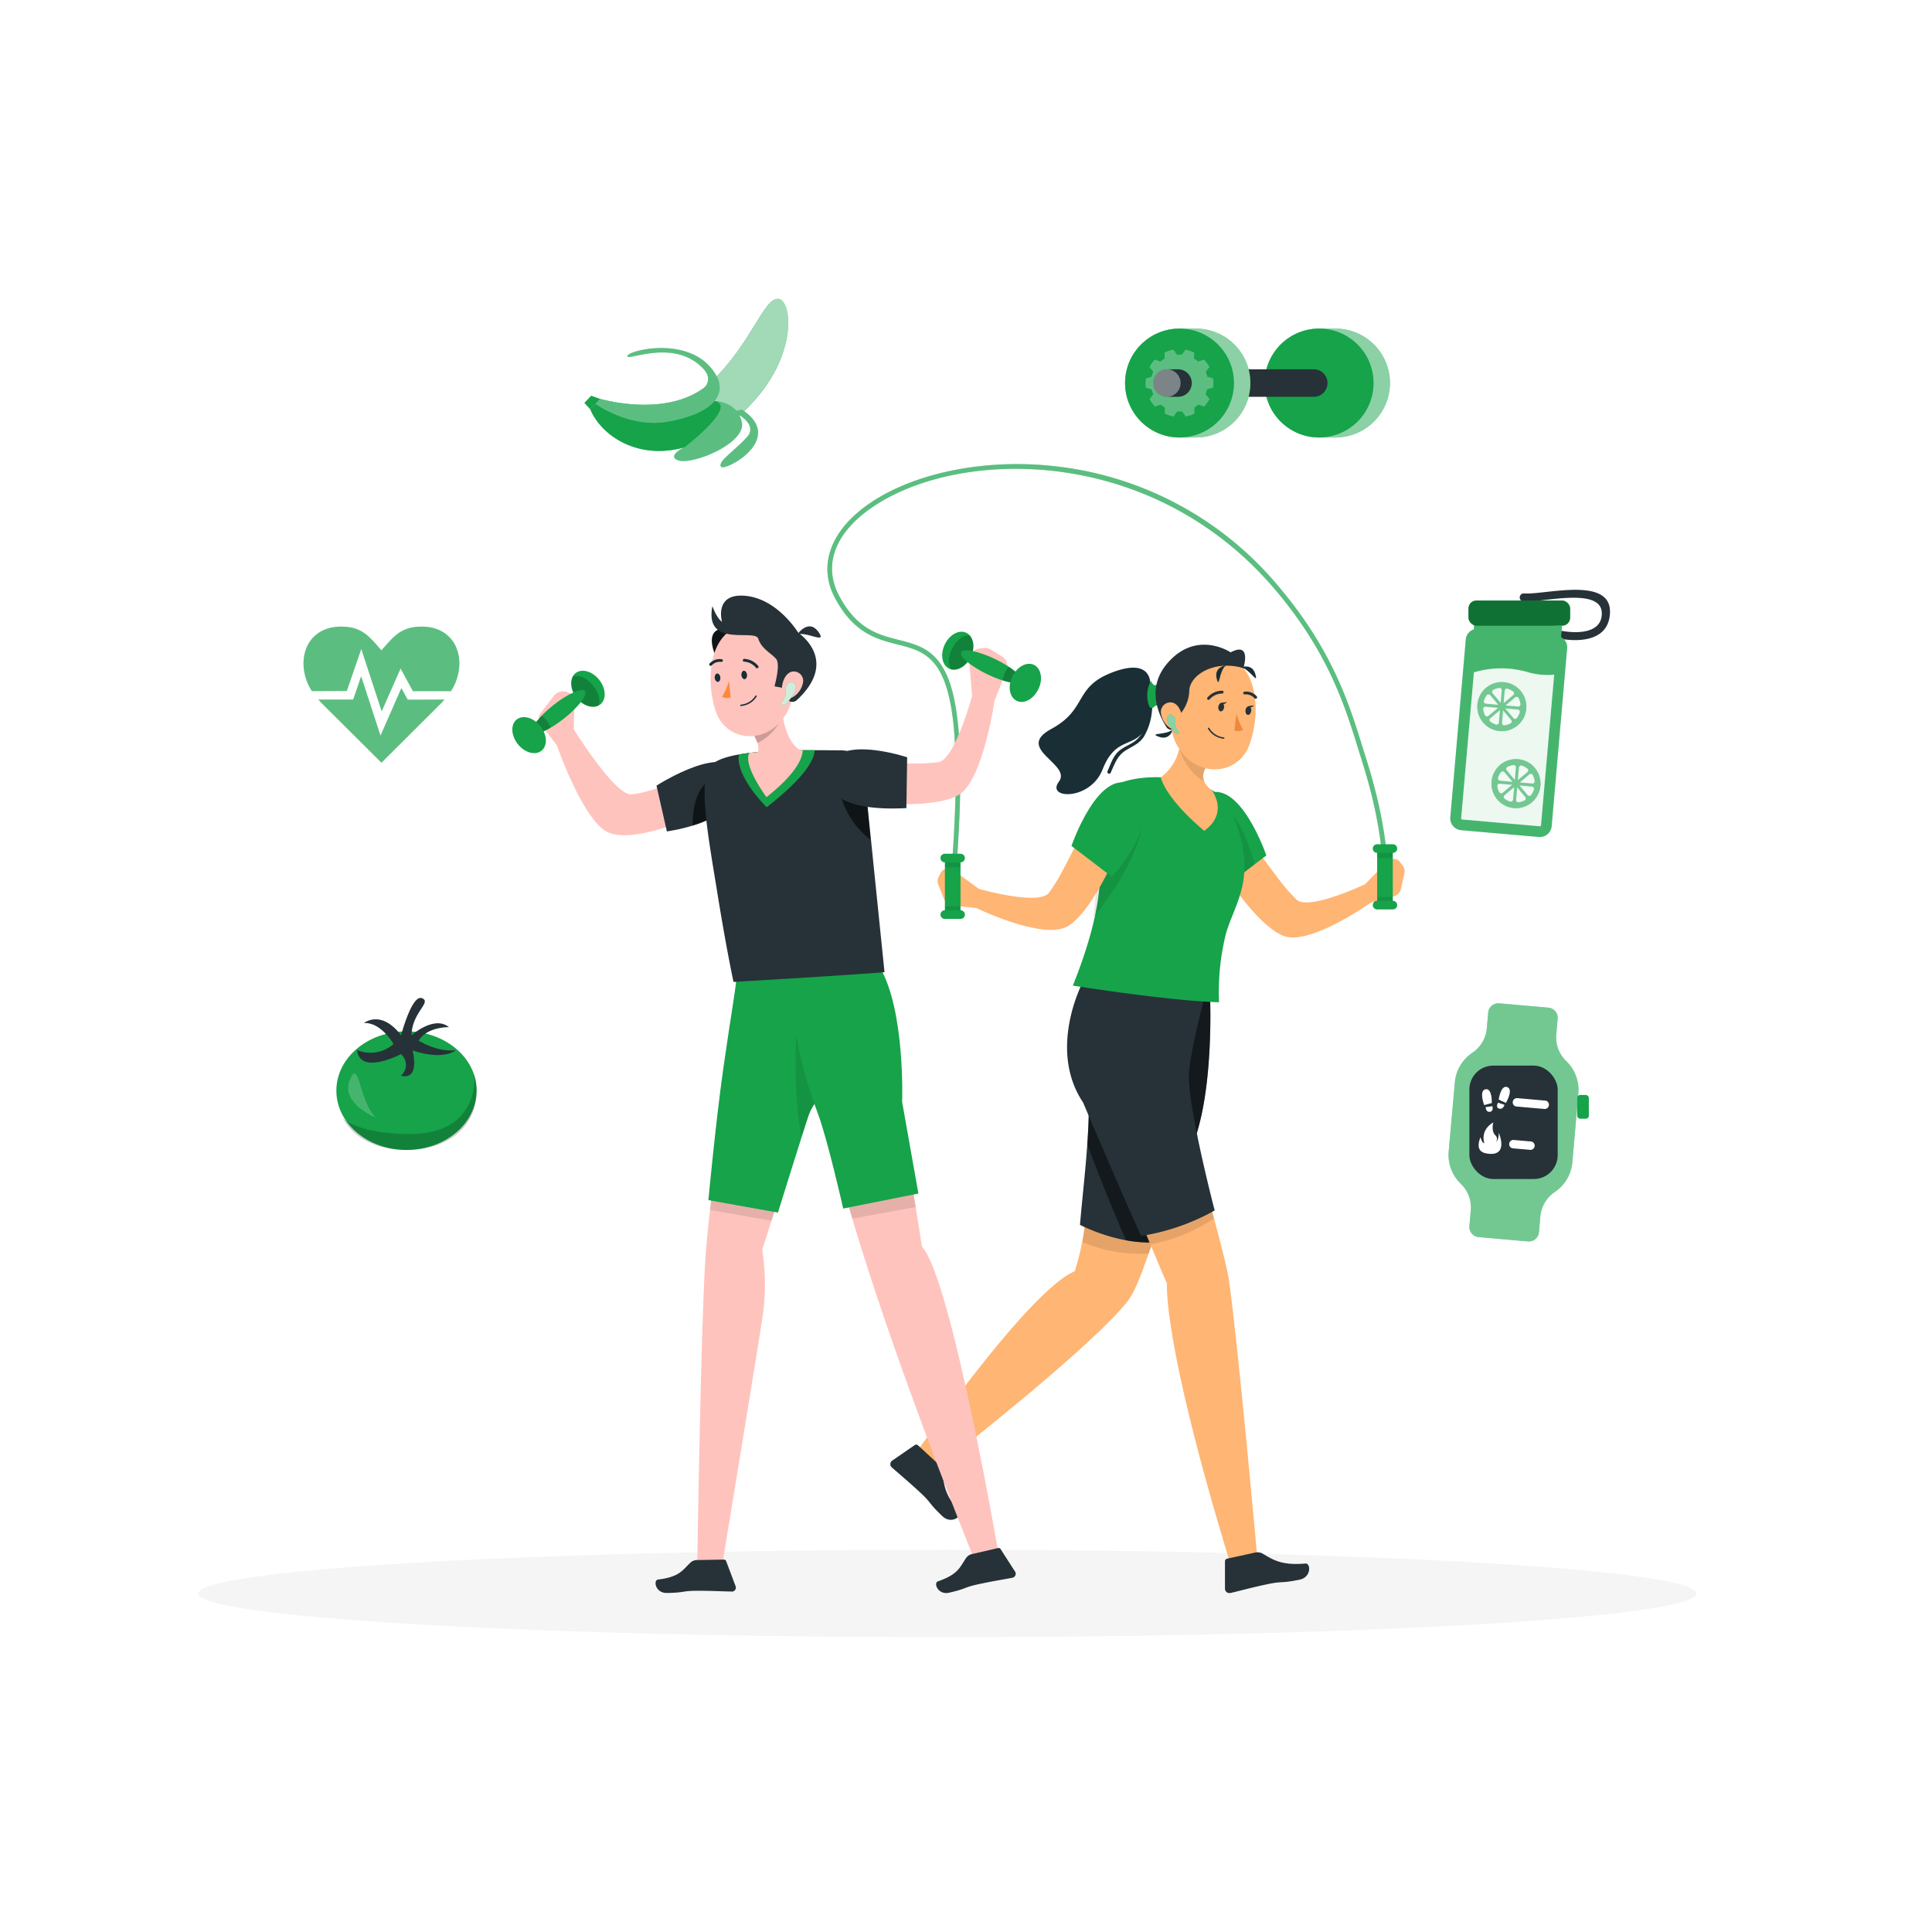<svg class="animated" id="freepik_stories-healthy-lifestyle" xmlns="http://www.w3.org/2000/svg" viewBox="0 0 500 500" version="1.1" xmlns:xlink="http://www.w3.org/1999/xlink" xmlns:svgjs="http://svgjs.com/svgjs"><style>svg#freepik_stories-healthy-lifestyle:not(.animated) .animable {opacity: 0;}svg#freepik_stories-healthy-lifestyle.animated #freepik--Tomato--inject-31 {animation: 6s Infinite  linear shake;animation-delay: 0s;}svg#freepik_stories-healthy-lifestyle.animated #freepik--heart-rate--inject-31 {animation: 6s Infinite  linear shake;animation-delay: 0s;}svg#freepik_stories-healthy-lifestyle.animated #freepik--Banana--inject-31 {animation: 6s Infinite  linear shake;animation-delay: 0s;}svg#freepik_stories-healthy-lifestyle.animated #freepik--Dumbbell--inject-31 {animation: 6s Infinite  linear shake;animation-delay: 0s;}svg#freepik_stories-healthy-lifestyle.animated #freepik--Drink--inject-31 {animation: 6s Infinite  linear shake;animation-delay: 0s;}svg#freepik_stories-healthy-lifestyle.animated #freepik--Device--inject-31 {animation: 6s Infinite  linear shake;animation-delay: 0s;}svg#freepik_stories-healthy-lifestyle.animated #freepik--character-2--inject-31 {animation: 1s 1 forwards cubic-bezier(.36,-0.01,.5,1.38) fadeIn,6s Infinite  linear heartbeat;animation-delay: 0s,1s;}svg#freepik_stories-healthy-lifestyle.animated #freepik--character-1--inject-31 {animation: 1s 1 forwards cubic-bezier(.36,-0.01,.5,1.38) fadeIn,6s Infinite  linear heartbeat;animation-delay: 0s,1s;}            @keyframes shake {                10%, 90% {                    transform: translate3d(-1px, 0, 0);                  }                  20%, 80% {                    transform: translate3d(2px, 0, 0);                  }                  30%, 50%, 70% {                    transform: translate3d(-4px, 0, 0);                  }                  40%, 60% {                    transform: translate3d(4px, 0, 0);                  }            }                    @keyframes fadeIn {                0% {                    opacity: 0;                }                100% {                    opacity: 1;                }            }                    @keyframes heartbeat {                0% {                    transform: scale(1);                }                10% {                    transform: scale(1.1);                }                30% {                    transform: scale(1);                }                40% {                    transform: scale(1);                }                50% {                    transform: scale(1.1);                }                60% {                    transform: scale(1);                }                100% {                    transform: scale(1);                }            }        </style><g id="freepik--Shadow--inject-31" class="animable" style="transform-origin: 245.18px 412.39px;"><ellipse id="freepik--path--inject-31" cx="245.18" cy="412.39" rx="193.89" ry="11.32" style="fill: rgb(245, 245, 245); transform-origin: 245.18px 412.39px;" class="animable"></ellipse></g><g id="freepik--Tomato--inject-31" class="animable animator-active" style="transform-origin: 105.2px 277.934px;"><ellipse cx="105.2" cy="282.26" rx="18.15" ry="15.35" style="fill: rgb(22, 163, 74); transform-origin: 105.2px 282.26px;" id="el3s9wf2yvcxg" class="animable"></ellipse><path d="M103.8,267.93s2.79-10.65,5.41-9.6-2.62,3.66-2.7,9.6c0,0,5.84-5.24,9.68-2.1,0,0-5.58-.17-7.85,3.49,0,0,5.06,3.14,9.59,2.44,0,0-2.79,2.82-11.16.11,0,0,2.09,7.75-3,6.52a3.67,3.67,0,0,0,0-5.58s-10.64,5.58-11.34-1.05a9,9,0,0,0,9.42-1.57s-3.31-5.75-7.68-5.41C94.2,264.78,98.57,261.12,103.8,267.93Z" style="fill: rgb(38, 50, 56); transform-origin: 105.18px 268.39px;" id="elorbz5uzbu6m" class="animable"></path><g id="el63ios13d8nw"><path d="M122.67,277.65c.73,6.26-2.33,15.82-16.46,15.82-13.36,0-17.12-3.75-17.51-4.18,2.86,5.46,9.16,8.32,16.5,8.32,10,0,18.14-5.33,18.14-15.35A15.7,15.7,0,0,0,122.67,277.65Z" style="opacity: 0.2; transform-origin: 106.02px 287.63px;" class="animable"></path></g><g id="elp8a5hqwg8s8"><path d="M97.31,289.28s-9.29-3.73-6.8-9.77S92.92,285.25,97.31,289.28Z" style="fill: rgb(255, 255, 255); opacity: 0.2; transform-origin: 93.698px 283.55px;" class="animable"></path></g></g><g id="freepik--heart-rate--inject-31" class="animable" style="transform-origin: 98.715px 179.775px;"><path d="M105.51,181.09l-1.63-3-5.41,12.31-5-15.35-2.07,6h-9c.37.43.77.85,1.19,1.27l15.13,15.06,15.12-15.06c.43-.42.83-.84,1.19-1.27Z" style="fill: rgb(22, 163, 74); transform-origin: 98.715px 186.215px;" id="elfdpg5sgp3tt" class="animable"></path><path d="M89.75,178.82l3.75-10.88,5.28,16.13L103.67,173l3.19,5.86h9.85a13.4,13.4,0,0,0,2.17-7.07c0-5.77-3.85-9.62-9.68-9.62-5.44,0-7.3,2.52-10.48,6.16-3.19-3.64-5-6.16-10.48-6.16-5.84,0-9.69,3.85-9.69,9.62a13.32,13.32,0,0,0,2.18,7.07Z" style="fill: rgb(22, 163, 74); transform-origin: 98.715px 173.12px;" id="el85ggc2vyim" class="animable"></path><g id="elevrulq6t9nv"><g style="opacity: 0.3; transform-origin: 98.715px 179.775px;" class="animable"><path d="M105.51,181.09l-1.63-3-5.41,12.31-5-15.35-2.07,6h-9c.37.43.77.85,1.19,1.27l15.13,15.06,15.12-15.06c.43-.42.83-.84,1.19-1.27Z" style="fill: rgb(255, 255, 255); transform-origin: 98.715px 186.215px;" id="elrodxypcdm3q" class="animable"></path><path d="M89.75,178.82l3.75-10.88,5.28,16.13L103.67,173l3.19,5.86h9.85a13.4,13.4,0,0,0,2.17-7.07c0-5.77-3.85-9.62-9.68-9.62-5.44,0-7.3,2.52-10.48,6.16-3.19-3.64-5-6.16-10.48-6.16-5.84,0-9.69,3.85-9.69,9.62a13.32,13.32,0,0,0,2.18,7.07Z" style="fill: rgb(255, 255, 255); transform-origin: 98.715px 173.12px;" id="elh956pnbnm7k" class="animable"></path></g></g></g><g id="freepik--Banana--inject-31" class="animable" style="transform-origin: 177.615px 99.132px;"><path d="M153,102.41l2.25.8s18.39,5.58,28.85-4.42S197.63,77,201.45,77.34s5.65,17.4-11.75,31.6-33,6.33-36.94-3l-1.53-1.68Z" style="fill: rgb(22, 163, 74); transform-origin: 177.615px 97.02px;" id="el6yb8llvdr1l" class="animable"></path><g id="el1o04rbuzke2"><path d="M201.45,77.34c-3.82-.3-6.87,11.45-17.32,21.45-10,9.55-27.23,4.89-28.73,4.46l-2.64,2.64c3.89,9.38,19.54,17.24,36.94,3S205.26,77.65,201.45,77.34Z" style="fill: rgb(255, 255, 255); opacity: 0.6; transform-origin: 178.378px 97.011px;" class="animable"></path></g><path d="M189.71,106.51s6.78,3,3.65,6.55-7.63,6.26-6.79,7.71S203.66,113.59,192,106Z" style="fill: rgb(22, 163, 74); transform-origin: 191.332px 113.465px;" id="elwdzgixod6p9" class="animable"></path><g id="elhn0wjphad8"><path d="M189.71,106.51s6.78,3,3.65,6.55-7.63,6.26-6.79,7.71S203.66,113.59,192,106Z" style="fill: rgb(255, 255, 255); opacity: 0.3; transform-origin: 191.332px 113.465px;" class="animable"></path></g><path d="M182.22,95.66c-7.47-8.36-20.07-2.06-19.85-3.51s14.51-5,21.37,2.75-1.37,12.66-11.21,14.27-18.4-4.66-18.4-4.66l1.15-1.3s16,4.86,26.65-2.62a3.06,3.06,0,0,0,.86-4.13A7.21,7.21,0,0,0,182.22,95.66Z" style="fill: rgb(22, 163, 74); transform-origin: 170.199px 99.751px;" id="elxpwn3cw3xni" class="animable"></path><g id="el6fowtj35e8m"><path d="M182.22,95.66c-7.47-8.36-20.07-2.06-19.85-3.51s14.51-5,21.37,2.75-1.37,12.66-11.21,14.27-18.4-4.66-18.4-4.66l1.15-1.3s16,4.86,26.65-2.62a3.06,3.06,0,0,0,.86-4.13A7.21,7.21,0,0,0,182.22,95.66Z" style="fill: rgb(255, 255, 255); opacity: 0.3; transform-origin: 170.199px 99.751px;" class="animable"></path></g><path d="M177.13,115.77c-11.92,3.34-21.45-2.84-24.37-9.88l1.37-1.38s8.55,6.26,18.4,4.66c5.31-.87,10.15-2.69,12.41-5.41,2.1.16,6.05,1.07,7.05,5.48,1.13,5-10.57,10.29-15.48,10.08-.87,0-4.35-.86.37-3.48Z" style="fill: rgb(22, 163, 74); transform-origin: 172.413px 111.543px;" id="el1mjvceki34a" class="animable"></path><g id="elltkvga9icwp"><path d="M177.13,115.77l-.44.17c-4.43,2.54-1,3.34-.18,3.38,4.91.21,16.61-5,15.48-10.08-1-4.41-5-5.32-7.05-5.48C191.09,105.13,177.13,115.77,177.13,115.77Z" style="fill: rgb(255, 255, 255); opacity: 0.3; transform-origin: 183.268px 111.543px;" class="animable"></path></g></g><g id="freepik--Dumbbell--inject-31" class="animable" style="transform-origin: 322.527px 99.13px;"><path d="M345.63,113.22a14.09,14.09,0,1,0,0-28.18h-4.24a14.09,14.09,0,1,0,0,28.18Z" style="fill: rgb(22, 163, 74); transform-origin: 343.51px 99.13px;" id="elsq3gn1xe6am" class="animable"></path><g id="eliqj9cn92zf"><path d="M345.63,113.22a14.09,14.09,0,1,0,0-28.18h-4.24a14.09,14.09,0,1,0,0,28.18Z" style="fill: rgb(255, 255, 255); opacity: 0.5; transform-origin: 343.51px 99.13px;" class="animable"></path></g><g id="elf4alu6cwehc"><circle cx="341.39" cy="99.13" r="14.09" style="fill: rgb(22, 163, 74); transform-origin: 341.39px 99.13px; transform: rotate(-80.78deg);" class="animable"></circle></g><path d="M340,102.69a3.56,3.56,0,1,0,0-7.12H321.78a3.56,3.56,0,1,0,0,7.12Z" style="fill: rgb(38, 50, 56); transform-origin: 330.89px 99.13px;" id="elcqof04uv9iq" class="animable"></path><path d="M309.51,113.22a14.09,14.09,0,1,0,0-28.18h-4.25a14.09,14.09,0,1,0,0,28.18Z" style="fill: rgb(22, 163, 74); transform-origin: 307.385px 99.13px;" id="elllmirwktr2" class="animable"></path><g id="eltsnd7215d78"><path d="M309.51,113.22a14.09,14.09,0,1,0,0-28.18h-4.25a14.09,14.09,0,1,0,0,28.18Z" style="fill: rgb(255, 255, 255); opacity: 0.5; transform-origin: 307.385px 99.13px;" class="animable"></path></g><g id="elmsj9zc5jn2l"><circle cx="305.26" cy="99.13" r="14.09" style="fill: rgb(22, 163, 74); transform-origin: 305.26px 99.13px; transform: rotate(-45deg);" class="animable"></circle></g><g id="elgv0rayuzpyr"><path d="M313.94,100.33a9,9,0,0,0,0-2.4l-1.5-.44a7.4,7.4,0,0,0-.4-1.26L313,95a9,9,0,0,0-1.42-1.94l-1.47.52A8.31,8.31,0,0,0,309,92.8l.05-1.56a8.53,8.53,0,0,0-2.29-.74l-.88,1.28q-.33,0-.66,0t-.66,0l-.88-1.28a8.42,8.42,0,0,0-2.29.74l0,1.56a9.07,9.07,0,0,0-1.07.77l-1.47-.52A9,9,0,0,0,297.51,95l.95,1.24a6.63,6.63,0,0,0-.41,1.26l-1.49.44a8,8,0,0,0,0,2.4l1.49.45a7.13,7.13,0,0,0,.41,1.26l-.95,1.23a8.76,8.76,0,0,0,1.41,1.94l1.47-.52a7.24,7.24,0,0,0,1.07.77l0,1.57a8.42,8.42,0,0,0,2.29.74l.88-1.29c.21,0,.43,0,.66,0s.44,0,.66,0l.88,1.29a8.53,8.53,0,0,0,2.29-.74l-.05-1.57a6.75,6.75,0,0,0,1.07-.77l1.47.52a8.8,8.8,0,0,0,1.42-1.94L312,102a8,8,0,0,0,.4-1.26Z" style="fill: rgb(255, 255, 255); opacity: 0.3; transform-origin: 305.245px 99.14px;" class="animable"></path></g><path d="M304.87,102.69a3.56,3.56,0,1,0,0-7.12H302a3.56,3.56,0,0,0,0,7.12Z" style="fill: rgb(38, 50, 56); transform-origin: 303.435px 99.13px;" id="elacpq4o4l274" class="animable"></path><g id="elvkqqs7gkeck"><path d="M305.54,99.13A3.56,3.56,0,1,1,302,95.57,3.56,3.56,0,0,1,305.54,99.13Z" style="fill: rgb(255, 255, 255); opacity: 0.4; transform-origin: 301.98px 99.13px;" class="animable"></path></g></g><g id="freepik--Drink--inject-31" class="animable" style="transform-origin: 396px 184.632px;"><path d="M401.73,164.85c5.1,1.37,13.68,1.74,14.81-5.06,1.86-11.2-16.59-5.77-22.1-6.21a1,1,0,0,0-.18,2.09c4.6.36,20.25-3.92,20.29,3.06,0,5.94-8.23,5.2-12.09,4.16-1.29-.35-2,1.61-.73,2Z" style="fill: rgb(38, 50, 56); transform-origin: 404.988px 159.151px;" id="elmpe5tahnaq" class="animable"></path><path d="M404,164.89l.25-2.85-22.6-2-.24,2.85a3.05,3.05,0,0,0-2.07,2.63l-4,46a3.07,3.07,0,0,0,2.79,3.33l20.12,1.76a3.08,3.08,0,0,0,3.32-2.79l4-46A3,3,0,0,0,404,164.89Z" style="fill: rgb(22, 163, 74); transform-origin: 390.456px 188.33px;" id="eliwkbctibf8n" class="animable"></path><g id="elguyz39njz9k"><path d="M404,164.89l.25-2.85-22.6-2-.24,2.85a3.05,3.05,0,0,0-2.07,2.63l-4,46a3.07,3.07,0,0,0,2.79,3.33l20.12,1.76a3.08,3.08,0,0,0,3.32-2.79l4-46A3,3,0,0,0,404,164.89Z" style="fill: rgb(255, 255, 255); opacity: 0.2; transform-origin: 390.456px 188.33px;" class="animable"></path></g><g id="elk5warhqmged"><rect x="380.03" y="155.41" width="26.33" height="6.52" rx="2.07" style="fill: rgb(22, 163, 74); transform-origin: 393.195px 158.67px; transform: rotate(5deg);" class="animable"></rect></g><g id="el81r8p39f8g"><rect x="380.03" y="155.41" width="26.33" height="6.52" rx="2.07" style="opacity: 0.3; transform-origin: 393.195px 158.67px; transform: rotate(5deg);" class="animable"></rect></g><g id="el2xhn4hqxbry"><path d="M395.15,173.88a24.52,24.52,0,0,0-13.71.13l-3.3,37.78a.27.27,0,0,0,.25.3l20.12,1.76a.28.28,0,0,0,.3-.25l3.42-39A18.35,18.35,0,0,1,395.15,173.88Z" style="fill: rgb(255, 255, 255); opacity: 0.9; transform-origin: 390.184px 193.408px;" class="animable"></path></g><path d="M395,183.43a6.35,6.35,0,1,1-5.77-6.88A6.36,6.36,0,0,1,395,183.43Z" style="fill: rgb(22, 163, 74); transform-origin: 388.674px 182.876px;" id="el8f18yzepa6g" class="animable"></path><g id="elpqxnugkk1kn"><path d="M395,183.43a6.35,6.35,0,1,1-5.77-6.88A6.36,6.36,0,0,1,395,183.43Z" style="fill: rgb(255, 255, 255); opacity: 0.4; transform-origin: 388.674px 182.876px;" class="animable"></path></g><g id="ela5860l4t2wv"><g style="opacity: 0.9; transform-origin: 388.665px 182.876px;" class="animable"><path d="M388,178.05a4.61,4.61,0,0,0-1.55.49.58.58,0,0,0-.17.88l2.09,2.48.28-3.23A.58.58,0,0,0,388,178.05Z" style="fill: rgb(255, 255, 255); transform-origin: 387.399px 179.973px;" id="eld7gjbi9td9a" class="animable"></path><path d="M387.75,182.4l-2.08-2.48a.57.57,0,0,0-.89,0,4.76,4.76,0,0,0-.75,1.45.57.57,0,0,0,.5.74Z" style="fill: rgb(255, 255, 255); transform-origin: 385.877px 181.053px;" id="elf3956sgwpj5" class="animable"></path><path d="M387.69,183.19l-3.23-.29a.58.58,0,0,0-.62.65,4.61,4.61,0,0,0,.49,1.55.57.57,0,0,0,.87.17Z" style="fill: rgb(255, 255, 255); transform-origin: 385.763px 184.151px;" id="elf411hulwl6m" class="animable"></path><path d="M389.42,178.74l-.28,3.23,2.48-2.09a.57.57,0,0,0,0-.89,4.76,4.76,0,0,0-1.45-.75A.57.57,0,0,0,389.42,178.74Z" style="fill: rgb(255, 255, 255); transform-origin: 390.487px 180.09px;" id="el2xv1cvy4uxm" class="animable"></path><path d="M389.58,183.35l2.08,2.48a.57.57,0,0,0,.89,0,4.82,4.82,0,0,0,.75-1.44.58.58,0,0,0-.5-.75Z" style="fill: rgb(255, 255, 255); transform-origin: 391.453px 184.697px;" id="elg0nfpv4udq" class="animable"></path><path d="M389.64,182.57l3.23.28a.57.57,0,0,0,.62-.64,4.66,4.66,0,0,0-.49-1.56.57.57,0,0,0-.87-.17Z" style="fill: rgb(255, 255, 255); transform-origin: 391.567px 181.6px;" id="el29fs4reqaj7" class="animable"></path><path d="M388.19,183.79l-2.48,2.08a.57.57,0,0,0,0,.89,4.76,4.76,0,0,0,1.45.75.57.57,0,0,0,.74-.5Z" style="fill: rgb(255, 255, 255); transform-origin: 386.843px 185.663px;" id="elya4noccjs0f" class="animable"></path><path d="M389,183.86l-.28,3.22a.57.57,0,0,0,.65.62,4.61,4.61,0,0,0,1.55-.49.57.57,0,0,0,.17-.87Z" style="fill: rgb(255, 255, 255); transform-origin: 389.97px 185.783px;" id="elasvtz9wcved" class="animable"></path></g></g><g id="elrsclqhqc9nh"><circle cx="392.34" cy="202.8" r="6.35" style="fill: rgb(22, 163, 74); transform-origin: 392.34px 202.8px; transform: rotate(-75.63deg);" class="animable"></circle></g><g id="elbm0el9iuz26"><circle cx="392.34" cy="202.8" r="6.35" style="fill: rgb(255, 255, 255); opacity: 0.4; transform-origin: 392.34px 202.8px; transform: rotate(-75.63deg);" class="animable"></circle></g><g id="ela9umsmdzdhu"><g style="opacity: 0.9; transform-origin: 392.34px 202.815px;" class="animable"><path d="M391.67,198a5.1,5.1,0,0,0-1.55.49.57.57,0,0,0-.17.88l2.08,2.48.28-3.22A.57.57,0,0,0,391.67,198Z" style="fill: rgb(255, 255, 255); transform-origin: 391.062px 199.923px;" id="elkguis1x3zwg" class="animable"></path><path d="M391.43,202.33l-2.08-2.48a.58.58,0,0,0-.9,0,4.94,4.94,0,0,0-.75,1.44.59.59,0,0,0,.5.75Z" style="fill: rgb(255, 255, 255); transform-origin: 389.553px 200.983px;" id="elblje1bg2nyo" class="animable"></path><path d="M391.36,203.11l-3.23-.28a.57.57,0,0,0-.62.64A5,5,0,0,0,388,205a.57.57,0,0,0,.88.17Z" style="fill: rgb(255, 255, 255); transform-origin: 389.433px 204.068px;" id="elo003tintiro" class="animable"></path><path d="M393.1,198.66l-.29,3.23,2.49-2.08a.57.57,0,0,0,0-.89,4.73,4.73,0,0,0-1.44-.76A.57.57,0,0,0,393.1,198.66Z" style="fill: rgb(255, 255, 255); transform-origin: 394.162px 200.008px;" id="ely8pqwjih5r" class="animable"></path><path d="M393.25,203.28l2.08,2.48a.58.58,0,0,0,.9,0,4.81,4.81,0,0,0,.75-1.44.57.57,0,0,0-.5-.74Z" style="fill: rgb(255, 255, 255); transform-origin: 395.128px 204.627px;" id="elbr01bjm7nbc" class="animable"></path><path d="M393.32,202.49l3.23.29a.58.58,0,0,0,.62-.65,5.1,5.1,0,0,0-.49-1.55.58.58,0,0,0-.88-.17Z" style="fill: rgb(255, 255, 255); transform-origin: 395.247px 201.529px;" id="elr7puyhw5tc" class="animable"></path><path d="M391.87,203.71l-2.49,2.09a.57.57,0,0,0,0,.89,4.94,4.94,0,0,0,1.44.75.57.57,0,0,0,.74-.5Z" style="fill: rgb(255, 255, 255); transform-origin: 390.518px 205.588px;" id="elq0wkxmy4ry" class="animable"></path><path d="M392.65,203.78l-.28,3.23a.57.57,0,0,0,.64.62,4.84,4.84,0,0,0,1.55-.49.57.57,0,0,0,.17-.88Z" style="fill: rgb(255, 255, 255); transform-origin: 393.618px 205.707px;" id="elj91c0pn6lu" class="animable"></path></g></g></g><g id="freepik--Device--inject-31" class="animable" style="transform-origin: 393.17px 290.47px;"><path d="M402.77,267.58l.35-3.95a2.63,2.63,0,0,0-2.4-2.85L388,259.66a2.64,2.64,0,0,0-2.86,2.4l-.34,3.94a8.53,8.53,0,0,1-3.67,6.4,10.33,10.33,0,0,0-4.62,7.74L374.92,298a10.34,10.34,0,0,0,3.2,8.42,8.5,8.5,0,0,1,2.51,6.94l-.35,3.95a2.63,2.63,0,0,0,2.4,2.85l12.75,1.12a2.64,2.64,0,0,0,2.86-2.4l.34-3.94a8.53,8.53,0,0,1,3.67-6.4,10.31,10.31,0,0,0,4.62-7.74l1.56-17.83a10.34,10.34,0,0,0-3.2-8.42A8.5,8.5,0,0,1,402.77,267.58Z" style="fill: rgb(22, 163, 74); transform-origin: 391.7px 290.47px;" id="elu30juorroem" class="animable"></path><g id="el1mviizptr5ah"><path d="M402.77,267.58l.35-3.95a2.63,2.63,0,0,0-2.4-2.85L388,259.66a2.64,2.64,0,0,0-2.86,2.4l-.34,3.94a8.53,8.53,0,0,1-3.67,6.4,10.33,10.33,0,0,0-4.62,7.74L374.92,298a10.34,10.34,0,0,0,3.2,8.42,8.5,8.5,0,0,1,2.51,6.94l-.35,3.95a2.63,2.63,0,0,0,2.4,2.85l12.75,1.12a2.64,2.64,0,0,0,2.86-2.4l.34-3.94a8.53,8.53,0,0,1,3.67-6.4,10.31,10.31,0,0,0,4.62-7.74l1.56-17.83a10.34,10.34,0,0,0-3.2-8.42A8.5,8.5,0,0,1,402.77,267.58Z" style="fill: rgb(255, 255, 255); opacity: 0.4; transform-origin: 391.7px 290.47px;" class="animable"></path></g><g id="elrptwdmnir2b"><rect x="380.27" y="275.78" width="22.86" height="29.35" rx="6.18" style="fill: rgb(38, 50, 56); transform-origin: 391.7px 290.455px; transform: rotate(5deg);" class="animable"></rect></g><g id="elu705bnbz25p"><rect x="408.18" y="283.38" width="3.01" height="6.14" rx="0.75" style="fill: rgb(22, 163, 74); transform-origin: 409.685px 286.45px; transform: rotate(5.143deg);" class="animable"></rect></g><path d="M384.1,286s-1.43-3.75.35-4.1,1.63,3.57,1.63,3.57Z" style="fill: rgb(255, 255, 255); transform-origin: 384.82px 283.939px;" id="elrdcih255vu" class="animable"></path><path d="M384.48,286.53l1.75-.25s.4,1.33-.66,1.46S384.48,286.53,384.48,286.53Z" style="fill: rgb(255, 255, 255); transform-origin: 385.392px 287.014px;" id="elce4iknfj537" class="animable"></path><path d="M389.72,285.44s2.06-3.45.36-4.1-2.22,3.23-2.22,3.23Z" style="fill: rgb(255, 255, 255); transform-origin: 389.306px 283.353px;" id="el97v2v5eny6t" class="animable"></path><path d="M389.37,285.93l-1.68-.56s-.75,1.23.28,1.54S389.37,285.93,389.37,285.93Z" style="fill: rgb(255, 255, 255); transform-origin: 388.398px 286.164px;" id="eldnsvkpsvx5j" class="animable"></path><path d="M385.39,298.6c-1.23-.11-3.8-.46-2.23-4.31,0,0,.3,1.49,1,1.57,0,0-1.27-3.25,2.31-5.39,0,0-.66,2.28.59,3.41.67.6.17,1.78.17,1.78a4.24,4.24,0,0,0,.64-2.54S390.49,299.05,385.39,298.6Z" style="fill: rgb(255, 255, 255); transform-origin: 385.605px 294.547px;" id="elt2uczj08j8a" class="animable"></path><path d="M399.69,287l-7.19-.63a1.06,1.06,0,0,1-1-1.17h0a1.08,1.08,0,0,1,1.17-1l7.19.63a1.06,1.06,0,0,1,1,1.17h0A1.08,1.08,0,0,1,399.69,287Z" style="fill: rgb(255, 255, 255); transform-origin: 396.18px 285.6px;" id="elkwoyvobnd7e" class="animable"></path><path d="M396,297.58l-4.42-.39a1.06,1.06,0,0,1-1-1.17h0a1.08,1.08,0,0,1,1.17-1l4.42.39a1.08,1.08,0,0,1,1,1.17h0A1.09,1.09,0,0,1,396,297.58Z" style="fill: rgb(255, 255, 255); transform-origin: 393.874px 296.3px;" id="eli05jsnk2vq" class="animable"></path></g><g id="freepik--character-2--inject-31" class="animable" style="transform-origin: 288.825px 266.195px;"><path d="M317,226.25s8.39,13.26,15.16,15.95,22.57-8.59,22.57-8.59l6.26-1.74a2.54,2.54,0,0,0,1.58-1.84l.9-4.11a2.19,2.19,0,0,0-.36-1.74l-.72-1a2.19,2.19,0,0,0-3.36-.26l-5.75,5.92s-14.8,7-17.78,3.94-2.95-3.05-9.21-11.47Z" style="fill: rgb(255, 181, 115); transform-origin: 340.26px 231.962px;" id="eletcrpuph5ja" class="animable"></path><path d="M311.74,205.81c-2.83,1.69-6.47,9.85,5.53,23.57l10.46-8S320.58,200.5,311.74,205.81Z" style="fill: rgb(22, 163, 74); transform-origin: 318.325px 217.163px;" id="el9wi3naqfotm" class="animable"></path><g id="els5ncgj96q2"><path d="M324.66,223.74c-2.31-9.16-5.56-12.65-5.56-12.65L317,214l-3.79,5.34,1,6.16c.89,1.24,1.91,2.53,3.08,3.87Z" style="opacity: 0.1; transform-origin: 318.935px 220.23px;" class="animable"></path></g><path d="M280.81,316.5A66.92,66.92,0,0,1,278.15,329c-11.91,4.89-40.94,46.83-40.94,46.83l4.71,4.47S281.3,349.83,291.64,337c3-3.75,5.11-11.81,7.3-16.91A33.78,33.78,0,0,1,280.81,316.5Z" style="fill: rgb(255, 181, 115); transform-origin: 268.075px 348.4px;" id="eliv05xd2lls" class="animable"></path><path d="M243,379.05l-5.42-5a.67.67,0,0,0-.85-.06l-5.81,4a1.13,1.13,0,0,0-.3,1.58.9.9,0,0,0,.16.18c2.28,2,4.4,3.76,7.2,6.35,3.31,3.05,2.1,2.67,5.94,6.31,2.32,2.19,5.2-.08,4.33-1.13-4-4.76-4-7.36-4.31-10.6A2.74,2.74,0,0,0,243,379.05Z" style="fill: rgb(38, 50, 56); transform-origin: 239.414px 383.598px;" id="elunpd15dzw1p" class="animable"></path><g id="eltw9qx766wa"><path d="M280.81,316.5a42.3,42.3,0,0,1-.72,4.92,38.1,38.1,0,0,0,17.19,3c.56-1.56,1.1-3,1.66-4.33A33.78,33.78,0,0,1,280.81,316.5Z" style="opacity: 0.1; transform-origin: 289.515px 320.492px;" class="animable"></path></g><path d="M281.78,285.08c.16,9.91-1.61,23.51-2.28,31.92,3.38,1.66,11.66,5.17,20.21,4.47a220,220,0,0,0,10.49-29.85c3.71-13.44,3-32.61,3-32.61l-33.8-2.11C278.05,277.52,281.78,285.08,281.78,285.08Z" style="fill: rgb(38, 50, 56); transform-origin: 296.18px 289.231px;" id="el2zoy8ms15of" class="animable"></path><g id="el8gwcvleuhmg"><path d="M313.17,259l-33.8-2.11c-1.32,20.62,2.41,28.18,2.41,28.18.05,3.39-.12,7.21-.4,11.1,2.06,5.42,6.21,16.2,10.06,24.81a32.22,32.22,0,0,0,8.27.48,220,220,0,0,0,10.49-29.85C313.91,278.18,313.17,259,313.17,259Z" style="opacity: 0.5; transform-origin: 296.159px 289.216px;" class="animable"></path></g><path d="M318.05,331.26c-.58-4.12-4.72-19.08-4.72-19.08-8.28,4.42-14,5.84-17.14,6.24,1.5,3.52,4.45,10.69,5.83,13.78,0,0-1.29,14.69,16.31,72.21l7.07-1.12S320.57,349.15,318.05,331.26Z" style="fill: rgb(255, 181, 115); transform-origin: 310.795px 358.295px;" id="elupmqx8sbf88" class="animable"></path><path d="M324.74,401.82l-7.18,1.57a.67.67,0,0,0-.54.66l0,7.08a1.13,1.13,0,0,0,1.12,1.15l.24,0c3-.7,5.61-1.44,9.34-2.23,4.4-.95,3.4-.18,8.58-1.22,3.13-.63,2.93-4.3,1.58-4.19-6.21.54-8.36-.93-11.15-2.59A2.77,2.77,0,0,0,324.74,401.82Z" style="fill: rgb(38, 50, 56); transform-origin: 327.915px 407.005px;" id="el2j1tvv1e7xj" class="animable"></path><g id="elvbmuifpgced"><path d="M313.33,312.18c-8.28,4.42-14,5.84-17.14,6.24.41,1,.94,2.22,1.51,3.59a43.21,43.21,0,0,0,16.48-6.69C313.68,313.43,313.33,312.18,313.33,312.18Z" style="opacity: 0.1; transform-origin: 305.185px 317.095px;" class="animable"></path></g><path d="M314.36,313.27s-6.84-26.14-6.67-35c.1-5.23,4.11-20.53,4.11-20.53L280.31,254s-9.35,17.37,0,31.34c0,0,7.76,18.43,15,34.53A57.26,57.26,0,0,0,314.36,313.27Z" style="fill: rgb(38, 50, 56); transform-origin: 295.257px 286.935px;" id="elydza8jo6j68" class="animable"></path><path d="M297.22,181.84c.11,3.53-.67,8-3.72,10.12-1.46,1-3.24,1.55-4.44,2.92s-1.72,3.13-2.43,4.68c-.24.52.54,1,.79.46,1-2.15,1.66-4.31,3.7-5.67,1.81-1.2,3.61-1.75,4.88-3.64a15.47,15.47,0,0,0,2.13-8.87c0-.58-.93-.58-.91,0Z" style="fill: rgb(26, 46, 53); transform-origin: 292.373px 190.831px;" id="els4pyhzuyc1r" class="animable"></path><path d="M297.69,177.31s.8-7.34-9.8-3.31c-10.15,3.86-6.29,9.5-15.85,14.67s5.45,9.07,2,13.62,8.14,5,11.32-3.18,7.6-5.7,10.57-9.77c1.75-2.41,2.51-7.5,2.51-7.5Z" style="fill: rgb(26, 46, 53); transform-origin: 283.622px 189.16px;" id="eldz963h81kzw" class="animable"></path><path d="M303.59,188.67s-.76,3.1-3.69,2S302.19,190.35,303.59,188.67Z" style="fill: rgb(26, 46, 53); transform-origin: 301.306px 189.788px;" id="elywabm53vfrr" class="animable"></path><path d="M300.79,182.73a5.38,5.38,0,0,0-1.7-.11,1.74,1.74,0,0,0-.48.38.72.72,0,0,1-1.2-.25,7.91,7.91,0,0,1,.43-6.5s.55,1,.89,1.07c.51.12,1.89-.85,1.89-.85Z" style="fill: rgb(22, 163, 74); transform-origin: 298.849px 179.738px;" id="elb1yg9sn86nq" class="animable"></path><path d="M277.65,255.08s25.17,4,37.84,4.3a62,62,0,0,1,1.78-17.72c2.35-8.35,9-15.4.91-32.66-4.4-9.44-29.86-10.74-33.73-1.93C280.44,216.19,291.17,221.34,277.65,255.08Z" style="fill: rgb(22, 163, 74); transform-origin: 299.862px 230.259px;" id="el7ttp939dejf" class="animable"></path><path d="M312.24,198.51l-6.81-7.85a12.37,12.37,0,0,1-5,10.5s.69,4.93,11.22,13.86c6.55-4.77,1.9-10.58,1.9-10.58S309.72,202,312.24,198.51Z" style="fill: rgb(255, 181, 115); transform-origin: 307.79px 202.84px;" id="eliol650qio0g" class="animable"></path><g id="elihlg5oit9rr"><path d="M311.7,202.29a3.6,3.6,0,0,1,.54-3.78l-6.81-7.85a12.53,12.53,0,0,1-.2,2.87A13.92,13.92,0,0,0,311.7,202.29Z" style="opacity: 0.1; transform-origin: 308.735px 196.475px;" class="animable"></path></g><path d="M303.36,179.34c-.5,7.71-.87,11,2.5,15.37,5.06,6.64,14.64,5.56,17.44-1.84,2.51-6.66,2.91-18.19-4.21-22.14a10.55,10.55,0,0,0-15.73,8.61Z" style="fill: rgb(255, 181, 115); transform-origin: 313.995px 184.237px;" id="elv1xp4q7oujf" class="animable"></path><path d="M315.3,182.88c-.07.63.2,1.18.6,1.23s.8-.42.89-1-.2-1.17-.6-1.22S315.41,182.3,315.3,182.88Z" style="fill: rgb(38, 50, 56); transform-origin: 316.048px 183px;" id="el0u48fgje2r2k" class="animable"></path><path d="M322.34,183.79c-.08.63.19,1.17.59,1.23s.8-.42.89-1-.2-1.17-.6-1.22S322.42,183.17,322.34,183.79Z" style="fill: rgb(38, 50, 56); transform-origin: 323.081px 183.911px;" id="el6p0zwr44tuq" class="animable"></path><path d="M323,182.77l1.55-.24S323.67,183.6,323,182.77Z" style="fill: rgb(38, 50, 56); transform-origin: 323.775px 182.808px;" id="elbnxgpthk5yt" class="animable"></path><path d="M320,184.64a16.8,16.8,0,0,0,1.73,4.26,2.8,2.8,0,0,1-2.28.14Z" style="fill: rgb(237, 137, 62); transform-origin: 320.59px 186.929px;" id="elqbd152j8i3" class="animable"></path><path d="M315.77,191a5.66,5.66,0,0,0,.91.19.2.2,0,0,0,.21-.15h0a.19.19,0,0,0-.17-.2,5,5,0,0,1-3.77-2.44.19.19,0,0,0-.34.16A5.15,5.15,0,0,0,315.77,191Z" style="fill: rgb(38, 50, 56); transform-origin: 314.746px 189.753px;" id="elwgasqyq1m9o" class="animable"></path><path d="M312.65,181.11a.36.36,0,0,0,.41-.14,4.38,4.38,0,0,1,3.17-1.48.37.37,0,1,0,0-.73h0a5,5,0,0,0-3.77,1.8.36.36,0,0,0,.1.5h0A.14.14,0,0,0,312.65,181.11Z" style="fill: rgb(38, 50, 56); transform-origin: 314.53px 179.941px;" id="elqz7t15ge72f" class="animable"></path><path d="M324.86,180.81a.37.37,0,0,0,.38-.61,3.62,3.62,0,0,0-3.19-1.19.36.36,0,0,0-.3.4v0a.36.36,0,0,0,.42.3h0a3,3,0,0,1,2.49,1A.4.4,0,0,0,324.86,180.81Z" style="fill: rgb(38, 50, 56); transform-origin: 323.546px 179.903px;" id="elg8b1j42j6wv" class="animable"></path><path d="M316,181.92l1.54-.24S316.64,182.71,316,181.92Z" style="fill: rgb(38, 50, 56); transform-origin: 316.77px 181.949px;" id="elvnnmwjmyorh" class="animable"></path><path d="M305.23,185a9.64,9.64,0,0,0,2.56-6.26c.1-3.88,6.19-8.06,14-5.84,0,0,2.24-7-3.3-4.07,0,0-8.84-6-16.43,2.89-5.28,6.21-2.42,12.93-.19,16.45a1.45,1.45,0,0,0,2.63-.4Z" style="fill: rgb(38, 50, 56); transform-origin: 310.651px 177.85px;" id="elabjo2k0gz" class="animable"></path><path d="M300.54,185a5.5,5.5,0,0,0,2.39,3.48c1.64,1,3-.29,3.05-2.14,0-1.67-.84-4.22-2.71-4.54a2.48,2.48,0,0,0-2.73,3.2Z" style="fill: rgb(255, 181, 115); transform-origin: 303.202px 185.301px;" id="eljpe9kmpnsre" class="animable"></path><path d="M321.09,172.74s2.94-1.26,3.8,1.76S323.28,172.86,321.09,172.74Z" style="fill: rgb(26, 46, 53); transform-origin: 323.078px 173.998px;" id="elzkdzfb2l6n" class="animable"></path><path d="M317.33,172.19s-3.18.33-2.46,3.38S315.47,173.35,317.33,172.19Z" style="fill: rgb(26, 46, 53); transform-origin: 316.047px 174.349px;" id="elvhek9laod9m" class="animable"></path><path d="M302.9,184.87a1.59,1.59,0,0,1,1.26,1.88,2.94,2.94,0,0,0,1.09,2.76,1.09,1.09,0,0,1-.83.51S300.06,185.71,302.9,184.87Z" style="fill: rgb(22, 163, 74); transform-origin: 303.595px 187.445px;" id="elntwtxxi1f4g" class="animable"></path><g id="el5ibacebgy7q"><path d="M302.9,184.87a1.59,1.59,0,0,1,1.26,1.88,2.94,2.94,0,0,0,1.09,2.76,1.09,1.09,0,0,1-.83.51S300.06,185.71,302.9,184.87Z" style="fill: rgb(255, 255, 255); opacity: 0.5; transform-origin: 303.595px 187.445px;" class="animable"></path></g><g id="eleq1yz5jmap"><path d="M295.47,214.09l-3.11-1.65-8.73,3.15-.28.73c.2,5.21.86,11.88-.38,21.08C294.59,222.94,295.47,214.09,295.47,214.09Z" style="opacity: 0.1; transform-origin: 289.22px 224.92px;" class="animable"></path></g><path d="M288.68,221.46s-6.09,14.45-12.32,18.23S252.69,235,252.69,235l-6.46-.68a2.54,2.54,0,0,1-1.87-1.55l-1.56-3.92a2.18,2.18,0,0,1,.06-1.77l.55-1.11a2.19,2.19,0,0,1,3.27-.81l6.65,4.88s15.76,4.49,18.19.95,2.4-3.49,7.18-12.83Z" style="fill: rgb(255, 181, 115); transform-origin: 265.66px 229.411px;" id="el1zw2xpwdu1u" class="animable"></path><path d="M293.3,203.35c2.83,1.7,6.46,9.86-5.54,23.57l-10.46-8S284.46,198,293.3,203.35Z" style="fill: rgb(22, 163, 74); transform-origin: 286.707px 214.697px;" id="elblpwfl87si4" class="animable"></path><path d="M247.16,229.2l-1.21-.1c4.75-57.65-3.39-59.71-13.69-62.32-5.29-1.34-11.28-2.85-16.16-12-4.54-8.48-1.12-17.69,9.13-24.63,11.94-8.07,30.7-11.66,49-9.35a87.72,87.72,0,0,1,57,31.37c13.76,16.38,18.06,30.35,21.52,41.57l.94,3c6,19.15,5.39,29.52,5.36,29.95l-1.21-.08c0-.1.64-10.6-5.31-29.51l-.94-3c-3.43-11.12-7.69-25-21.29-41.15-31.86-37.94-81.94-37-104.38-21.79-9.83,6.65-13,15.05-8.74,23.05,4.63,8.66,10.1,10.05,15.39,11.39s10.25,2.6,13.2,11C248.92,185.74,249.37,202.43,247.16,229.2Z" style="fill: rgb(22, 163, 74); transform-origin: 286.606px 174.655px;" id="elzwttai1p9m" class="animable"></path><g id="elwx9ylx2mqim"><g style="opacity: 0.3; transform-origin: 286.606px 174.655px;" class="animable"><path d="M247.16,229.2l-1.21-.1c4.75-57.65-3.39-59.71-13.69-62.32-5.29-1.34-11.28-2.85-16.16-12-4.54-8.48-1.12-17.69,9.13-24.63,11.94-8.07,30.7-11.66,49-9.35a87.72,87.72,0,0,1,57,31.37c13.76,16.38,18.06,30.35,21.52,41.57l.94,3c6,19.15,5.39,29.52,5.36,29.95l-1.21-.08c0-.1.64-10.6-5.31-29.51l-.94-3c-3.43-11.12-7.69-25-21.29-41.15-31.86-37.94-81.94-37-104.38-21.79-9.83,6.65-13,15.05-8.74,23.05,4.63,8.66,10.1,10.05,15.39,11.39s10.25,2.6,13.2,11C248.92,185.74,249.37,202.43,247.16,229.2Z" style="fill: rgb(255, 255, 255); transform-origin: 286.606px 174.655px;" id="el2b5yywyqcsh" class="animable"></path></g></g><rect x="244.54" y="222.06" width="4.04" height="14.17" style="fill: rgb(22, 163, 74); transform-origin: 246.56px 229.145px;" id="elq6t16du1y0g" class="animable"></rect><g id="elcwdzzz9ejfq"><rect x="244.54" y="222.06" width="4.04" height="2.42" style="opacity: 0.1; transform-origin: 246.56px 223.27px;" class="animable"></rect></g><g id="ell18v6g32e4j"><rect x="244.54" y="234.61" width="4.04" height="1.62" style="opacity: 0.1; transform-origin: 246.56px 235.42px;" class="animable"></rect></g><path d="M248.59,223.18h-4.07a1.12,1.12,0,0,1-1.12-1.12h0a1.12,1.12,0,0,1,1.12-1.11h4.07a1.12,1.12,0,0,1,1.12,1.11h0A1.12,1.12,0,0,1,248.59,223.18Z" style="fill: rgb(22, 163, 74); transform-origin: 246.555px 222.065px;" id="elrzlk8r4h4wc" class="animable"></path><path d="M248.59,237.81h-4.07a1.12,1.12,0,0,1-1.12-1.11h0a1.12,1.12,0,0,1,1.12-1.12h4.07a1.12,1.12,0,0,1,1.12,1.12h0A1.12,1.12,0,0,1,248.59,237.81Z" style="fill: rgb(22, 163, 74); transform-origin: 246.555px 236.695px;" id="el8bkyl97xoch" class="animable"></path><rect x="356.41" y="219.61" width="4.04" height="14.17" style="fill: rgb(22, 163, 74); transform-origin: 358.43px 226.695px;" id="elf2q7u7slvr" class="animable"></rect><g id="elk6415if6k1r"><rect x="356.41" y="219.61" width="4.04" height="2.42" style="opacity: 0.1; transform-origin: 358.43px 220.82px;" class="animable"></rect></g><g id="eltqi714jfbxo"><rect x="356.41" y="232.15" width="4.04" height="1.62" style="opacity: 0.1; transform-origin: 358.43px 232.96px;" class="animable"></rect></g><path d="M360.47,220.73H356.4a1.12,1.12,0,0,1-1.12-1.12h0a1.12,1.12,0,0,1,1.12-1.12h4.07a1.12,1.12,0,0,1,1.12,1.12h0A1.12,1.12,0,0,1,360.47,220.73Z" style="fill: rgb(22, 163, 74); transform-origin: 358.435px 219.61px;" id="elmg4n7ulk04h" class="animable"></path><path d="M360.47,235.36H356.4a1.12,1.12,0,0,1-1.12-1.12h0a1.12,1.12,0,0,1,1.12-1.12h4.07a1.12,1.12,0,0,1,1.12,1.12h0A1.12,1.12,0,0,1,360.47,235.36Z" style="fill: rgb(22, 163, 74); transform-origin: 358.435px 234.24px;" id="elgpikwchr5pa" class="animable"></path></g><g id="freepik--character-1--inject-31" class="animable" style="transform-origin: 201.003px 283.213px;"><path d="M177.82,212s-13.51,6.05-20.12,3.56-13.56-22.61-13.56-22.61l-4.29-5.67a2.19,2.19,0,0,1,0-2.65l3.55-4.62a2.86,2.86,0,0,1,2.11-1.09h.23a2.79,2.79,0,0,1,2.91,2.85l-.15,7s10.65,17.07,14.81,16.8,10.94-3.11,10.94-3.11Z" style="fill: rgb(255, 195, 189); transform-origin: 158.612px 197.539px;" id="elrong9p5ae1" class="animable"></path><path d="M191.06,201.55c.48,3-1,10.82-18.47,13.63l-2.69-11.86S189.35,190.84,191.06,201.55Z" style="fill: rgb(38, 50, 56); transform-origin: 180.516px 206.195px;" id="el9k1phqvzwq" class="animable"></path><path d="M149.22,180.57c1.76,2.24,4.51,3,6.13,1.74s1.5-4.13-.27-6.37-4.5-3-6.12-1.74S147.45,178.33,149.22,180.57Z" style="fill: rgb(22, 163, 74); transform-origin: 152.153px 178.255px;" id="els1zvla89tii" class="animable"></path><g id="elqlkurk93tkg"><path d="M149.22,180.57a5.28,5.28,0,0,1-1-5.4c1.38-.73,3.67.25,5.32,2.34,1.39,1.76,1.89,3.78,1.4,5.07C153.27,183.44,150.84,182.62,149.22,180.57Z" style="opacity: 0.2; transform-origin: 151.499px 178.924px;" class="animable"></path></g><path d="M137.83,189.55c.76,1,4.41-.65,8.15-3.61s6.17-6.13,5.41-7.09-4.41.66-8.15,3.61S137.07,188.59,137.83,189.55Z" style="fill: rgb(22, 163, 74); transform-origin: 144.61px 184.208px;" id="elwknltrlkcmd" class="animable"></path><g id="el5y8k8uf0rsn"><path d="M142.48,188.34c-2.3,1.33-4.14,1.86-4.65,1.21s.47-2.38,2.36-4.35a6.58,6.58,0,0,1,1.22,1.2A7.17,7.17,0,0,1,142.48,188.34Z" style="opacity: 0.2; transform-origin: 140.088px 187.514px;" class="animable"></path></g><path d="M134,192.56c1.76,2.24,4.5,3,6.12,1.74s1.51-4.12-.26-6.36-4.51-3-6.13-1.74S132.24,190.33,134,192.56Z" style="fill: rgb(22, 163, 74); transform-origin: 136.929px 190.25px;" id="ellbicd006ne9" class="animable"></path><g id="eldi6n1jjwio"><path d="M187.64,209.31a22.54,22.54,0,0,1-8.41,4.35c.16-12,6-12.13,6-12.13l1.11.63Z" style="opacity: 0.6; transform-origin: 183.435px 207.595px;" class="animable"></path></g><path d="M204.05,302.26l-6.79,21.18a57.78,57.78,0,0,1,0,17.95C195.72,351.46,187,404.47,187,404.47l-6.55.78s1-67.94,2.34-82.64,3-25.2,3-25.2Z" style="fill: rgb(255, 195, 189); transform-origin: 192.25px 351.33px;" id="el7tqmkrsbzpv" class="animable"></path><g id="el4gmo1x15nob"><path d="M185.78,297.41l18.27,4.85-4.37,13.65-15.92-2.76C184.83,303.61,185.78,297.41,185.78,297.41Z" style="opacity: 0.1; transform-origin: 193.905px 306.66px;" class="animable"></path></g><path d="M217.15,303.07s7.49,31.73,35,100.55l6.27-1.57s-12.3-71.5-19.82-79.42l-3.8-24.09Z" style="fill: rgb(255, 195, 189); transform-origin: 237.785px 351.08px;" id="elsfaok3zm0bs" class="animable"></path><g id="elrj158iwl75"><path d="M234.77,298.54,237,312.38l-16.43,3c-2.47-8.32-3.38-12.28-3.38-12.28Z" style="opacity: 0.1; transform-origin: 227.095px 306.96px;" class="animable"></path></g><path d="M216,279.66s-5.3,4.89-6.67,8.85-8,25.31-8,25.31l-18-3.23s1.86-20,3.89-34.28,3.6-22.66,3.35-23.88l34-2.87S231.38,274.45,216,279.66Z" style="fill: rgb(22, 163, 74); transform-origin: 204.701px 281.69px;" id="elfa45sr49yrp" class="animable"></path><g id="el2vk44cpw7m8"><path d="M210.28,265.59l5.63,14.13c-.6.57-5.32,5.09-6.6,8.79-.36,1-1.05,3.17-1.89,5.81-2.54-14.32-1.15-30.06-1.15-30.06Z" style="opacity: 0.1; transform-origin: 210.9px 279.29px;" class="animable"></path></g><path d="M205.85,252.54s-3.29,11.4,5.82,35.65c2.51,6.69,6.55,24.58,6.55,24.58l19.46-3.88-4.21-23.72s.86-23.52-5.77-34.84Z" style="fill: rgb(22, 163, 74); transform-origin: 221.476px 281.55px;" id="elc9n7egth5uw" class="animable"></path><path d="M180.53,403.74l6.81-.12a.62.62,0,0,1,.62.49l2.46,6.52a1.06,1.06,0,0,1-.79,1.26l-.22,0c-2.84-.05-5.35-.2-8.88-.2-4.16,0-3.1.5-8,.57-2.95,0-3.49-3.31-2.24-3.47,5.72-.72,6.31-2.45,8.52-4.5A2.58,2.58,0,0,1,180.53,403.74Z" style="fill: rgb(38, 50, 56); transform-origin: 180.052px 407.94px;" id="elfk5k1232unm" class="animable"></path><path d="M251.66,402.17l6.64-1.54a.61.61,0,0,1,.7.35l3.77,5.86a1.05,1.05,0,0,1-.51,1.39.9.9,0,0,1-.21.08c-2.78.54-5.28.91-8.72,1.66-4.07.87-2.93,1.13-7.7,2.22-2.87.66-4.1-2.51-2.91-2.93,5.44-1.9,5.66-3.71,7.39-6.17A2.52,2.52,0,0,1,251.66,402.17Z" style="fill: rgb(38, 50, 56); transform-origin: 252.567px 406.447px;" id="elsfp9riygnx" class="animable"></path><path d="M187.11,162.78s-4.62-.38-2.15,6.42l3-2.83,2-3.78Z" style="fill: rgb(38, 50, 56); transform-origin: 187.097px 165.895px;" id="el42nwbrhm7zj" class="animable"></path><g id="elo1sf8wocm8j"><path d="M187.11,162.78s-4.62-.38-2.15,6.42l3-2.83,2-3.78Z" style="opacity: 0.6; transform-origin: 187.097px 165.895px;" class="animable"></path></g><path d="M228.91,251.6s-7.73.69-39.08,2.52c0,0-1.75-8.08-4-21.92-2.53-15.77-5.42-30.29-1.69-34.21,4.24-4.45,24.41-3.83,33.68-3.8a5.79,5.79,0,0,1,5.76,5.23Z" style="fill: rgb(38, 50, 56); transform-origin: 205.633px 224.132px;" id="el60fpw76uys" class="animable"></path><path d="M210.83,194.14c-.05,2.13-1.93,6.61-12.42,14.77,0,0-8-7.73-7.21-13.64C196.81,194.27,204.48,194.13,210.83,194.14Z" style="fill: rgb(22, 163, 74); transform-origin: 200.988px 201.525px;" id="elw66zfzeywxk" class="animable"></path><path d="M198.37,206.29s-6.13-8.16-4.46-11.42a128.22,128.22,0,0,1,13.82-.72C207.72,195.69,206.72,199.73,198.37,206.29Z" style="fill: rgb(255, 195, 189); transform-origin: 200.676px 200.22px;" id="elpvhkh77glg" class="animable"></path><path d="M198.19,203.94l-4-7c3-2.18,2.31-4.16.7-7.14l7.07-10c.29,4.95,1.15,12.11,5.27,14.42a4.43,4.43,0,0,1-.43,2.34Z" style="fill: rgb(255, 195, 189); transform-origin: 200.719px 191.87px;" id="el7uplbpnwh8t" class="animable"></path><g id="el5wbqamuiez4"><path d="M196,192.27a16.43,16.43,0,0,0-1.13-2.43l4.44-6.31c.92.31,2.46-.05,3,.47,0,.32.09.64.15,1C202.08,187.4,199,191,196,192.27Z" style="opacity: 0.2; isolation: isolate; transform-origin: 198.665px 187.9px;" class="animable"></path></g><path d="M205.11,171.43c.29,7.56.57,10.75-2.84,15-5.13,6.37-14.48,5.06-17-2.25-2.28-6.6-2.37-17.89,4.7-21.57a10.32,10.32,0,0,1,14,4.25A10.19,10.19,0,0,1,205.11,171.43Z" style="fill: rgb(255, 195, 189); transform-origin: 194.58px 175.951px;" id="el8jotdvnsw37" class="animable"></path><path d="M193.33,174.59c.06.61-.22,1.14-.61,1.18s-.78-.43-.84-1,.22-1.14.61-1.18S193.24,174,193.33,174.59Z" style="fill: rgb(26, 46, 53); transform-origin: 192.605px 174.68px;" id="el43zxxtxpihb" class="animable"></path><path d="M186.42,175.29c.06.62-.22,1.14-.61,1.18s-.78-.43-.84-1,.22-1.14.61-1.17S186.36,174.68,186.42,175.29Z" style="fill: rgb(26, 46, 53); transform-origin: 185.695px 175.385px;" id="elrjnrpq640k7" class="animable"></path><path d="M188.67,176.18a16.52,16.52,0,0,1-1.81,4.13,2.72,2.72,0,0,0,2.23.19Z" style="fill: rgb(255, 137, 53); transform-origin: 187.975px 178.417px;" id="el8duzf16jmoj" class="animable"></path><path d="M192.66,182.56a5.29,5.29,0,0,1-.9.16.19.19,0,0,1-.2-.16h0a.2.2,0,0,1,.17-.2,4.85,4.85,0,0,0,3.76-2.29.19.19,0,0,1,.25-.07.18.18,0,0,1,.08.24A5.07,5.07,0,0,1,192.66,182.56Z" style="fill: rgb(26, 46, 53); transform-origin: 193.699px 181.35px;" id="elj44wrno3wta" class="animable"></path><path d="M196,172.92a.37.37,0,0,1-.4-.15,4.23,4.23,0,0,0-3-1.53.36.36,0,0,1-.36-.37.37.37,0,0,1,.37-.35h0a4.9,4.9,0,0,1,3.65,1.87.37.37,0,0,1-.11.49h0A.21.21,0,0,1,196,172.92Z" style="fill: rgb(26, 46, 53); transform-origin: 194.275px 171.726px;" id="elgh9ljvifxy" class="animable"></path><path d="M184,172.31a.37.37,0,0,1-.35-.1.36.36,0,0,1,0-.51,3.54,3.54,0,0,1,3.15-1.09.35.35,0,0,1,.28.4v0a.36.36,0,0,1-.42.28h0a2.9,2.9,0,0,0-2.46.89A.45.45,0,0,1,184,172.31Z" style="fill: rgb(26, 46, 53); transform-origin: 185.314px 171.443px;" id="elzcbs05ghbqr" class="animable"></path><path d="M202.88,178.08l-2.45-.46s1.61-5.61.46-7.05-3.79-2.59-4.65-5.27-14,2.59-11.87-8.45c0,0,1,3,2.49,4.09,0,0-2.19-7.57,6.15-6.73s13.59,9.56,13.59,9.56,10.78,7.07-.38,17.42a1.65,1.65,0,0,1-2.65-.55Z" style="fill: rgb(38, 50, 56); transform-origin: 197.709px 167.893px;" id="ely011p4d3n9l" class="animable"></path><path d="M207.73,177a5.39,5.39,0,0,1-2.43,3.34c-1.64,1-3-.36-2.93-2.18,0-1.63.93-4.11,2.77-4.37a2.45,2.45,0,0,1,2.71,2.15A2.42,2.42,0,0,1,207.73,177Z" style="fill: rgb(255, 195, 189); transform-origin: 205.116px 177.227px;" id="el2zprvjrgomq" class="animable"></path><path d="M206.21,164.34s2.95-4.41,5.55-.86S208.27,163.07,206.21,164.34Z" style="fill: rgb(38, 50, 56); transform-origin: 209.303px 163.548px;" id="elxzsnerhmo0j" class="animable"></path><path d="M204.83,176.48a1.88,1.88,0,0,0-1.5,2.22s.47,1.53-1.29,3.28a1.3,1.3,0,0,0,1,.6S208.2,177.47,204.83,176.48Z" style="fill: rgb(22, 163, 74); transform-origin: 204.006px 179.53px;" id="el57a1kfff8lq" class="animable"></path><g id="elm95hxcgm9v8"><path d="M204.83,176.48a1.88,1.88,0,0,0-1.5,2.22s.47,1.53-1.29,3.28a1.3,1.3,0,0,0,1,.6S208.2,177.47,204.83,176.48Z" style="fill: rgb(255, 255, 255); opacity: 0.8; transform-origin: 204.006px 179.53px;" class="animable"></path></g><g id="elw7i9k5aawfe"><path d="M224.11,204.78l1.17,12.53a21.71,21.71,0,0,1-8-12.63l2.91-.74Z" style="opacity: 0.6; transform-origin: 221.28px 210.625px;" class="animable"></path></g><path d="M226.21,207.78s15.6,1.6,21.9-2.06,9.25-24.32,9.25-24.32l3.14-7.87a3,3,0,0,0-1.21-3.66l-2.87-1.76a3,3,0,0,0-2-.41l-1.07.16a3,3,0,0,0-2.54,3.22l.77,9s-4.53,16.74-8.8,17.17-4.22.43-14.71.15Z" style="fill: rgb(255, 195, 189); transform-origin: 243.461px 187.898px;" id="elx980j61u3o8" class="animable"></path><path d="M214,200.54c-.12,3.4,2.37,9.56,20.57,8.6l.2-13.15S214.35,189.1,214,200.54Z" style="fill: rgb(38, 50, 56); transform-origin: 224.383px 201.587px;" id="elxdiw2x2ut8l" class="animable"></path><path d="M251.24,170c-1.23,2.57-3.73,3.94-5.59,3.05s-2.37-3.7-1.14-6.27,3.73-3.93,5.59-3S252.47,167.43,251.24,170Z" style="fill: rgb(22, 163, 74); transform-origin: 247.875px 168.404px;" id="elb11ktyjdpn" class="animable"></path><g id="el44lxdht9omg"><path d="M251.24,170a5.28,5.28,0,0,0-.19-5.49c-1.51-.41-3.53,1.05-4.68,3.45-1,2-1,4.11-.25,5.26C247.92,173.7,250.11,172.36,251.24,170Z" style="opacity: 0.2; transform-origin: 248.752px 168.879px;" class="animable"></path></g><path d="M264.32,176.27c-.52,1.1-4.44.33-8.74-1.73s-7.37-4.63-6.84-5.73,4.45-.33,8.75,1.73S264.85,175.16,264.32,176.27Z" style="fill: rgb(22, 163, 74); transform-origin: 256.53px 172.54px;" id="elkv462zolxhk" class="animable"></path><g id="elqp9wyqjjvv"><path d="M259.52,176.11c2.54.79,4.45.91,4.8.16s-1-2.22-3.25-3.73a6.59,6.59,0,0,0-.93,1.44A7,7,0,0,0,259.52,176.11Z" style="opacity: 0.2; transform-origin: 261.947px 174.656px;" class="animable"></path></g><path d="M268.72,178.37c-1.23,2.57-3.74,3.93-5.6,3s-2.37-3.69-1.14-6.26,3.74-3.94,5.6-3.05S270,175.8,268.72,178.37Z" style="fill: rgb(22, 163, 74); transform-origin: 265.361px 176.726px;" id="elbcd0lwdm" class="animable"></path></g><defs>     <filter id="active" height="200%">         <feMorphology in="SourceAlpha" result="DILATED" operator="dilate" radius="2"></feMorphology>                <feFlood flood-color="#32DFEC" flood-opacity="1" result="PINK"></feFlood>        <feComposite in="PINK" in2="DILATED" operator="in" result="OUTLINE"></feComposite>        <feMerge>            <feMergeNode in="OUTLINE"></feMergeNode>            <feMergeNode in="SourceGraphic"></feMergeNode>        </feMerge>    </filter>    <filter id="hover" height="200%">        <feMorphology in="SourceAlpha" result="DILATED" operator="dilate" radius="2"></feMorphology>                <feFlood flood-color="#ff0000" flood-opacity="0.5" result="PINK"></feFlood>        <feComposite in="PINK" in2="DILATED" operator="in" result="OUTLINE"></feComposite>        <feMerge>            <feMergeNode in="OUTLINE"></feMergeNode>            <feMergeNode in="SourceGraphic"></feMergeNode>        </feMerge>            <feColorMatrix type="matrix" values="0   0   0   0   0                0   1   0   0   0                0   0   0   0   0                0   0   0   1   0 "></feColorMatrix>    </filter></defs></svg>